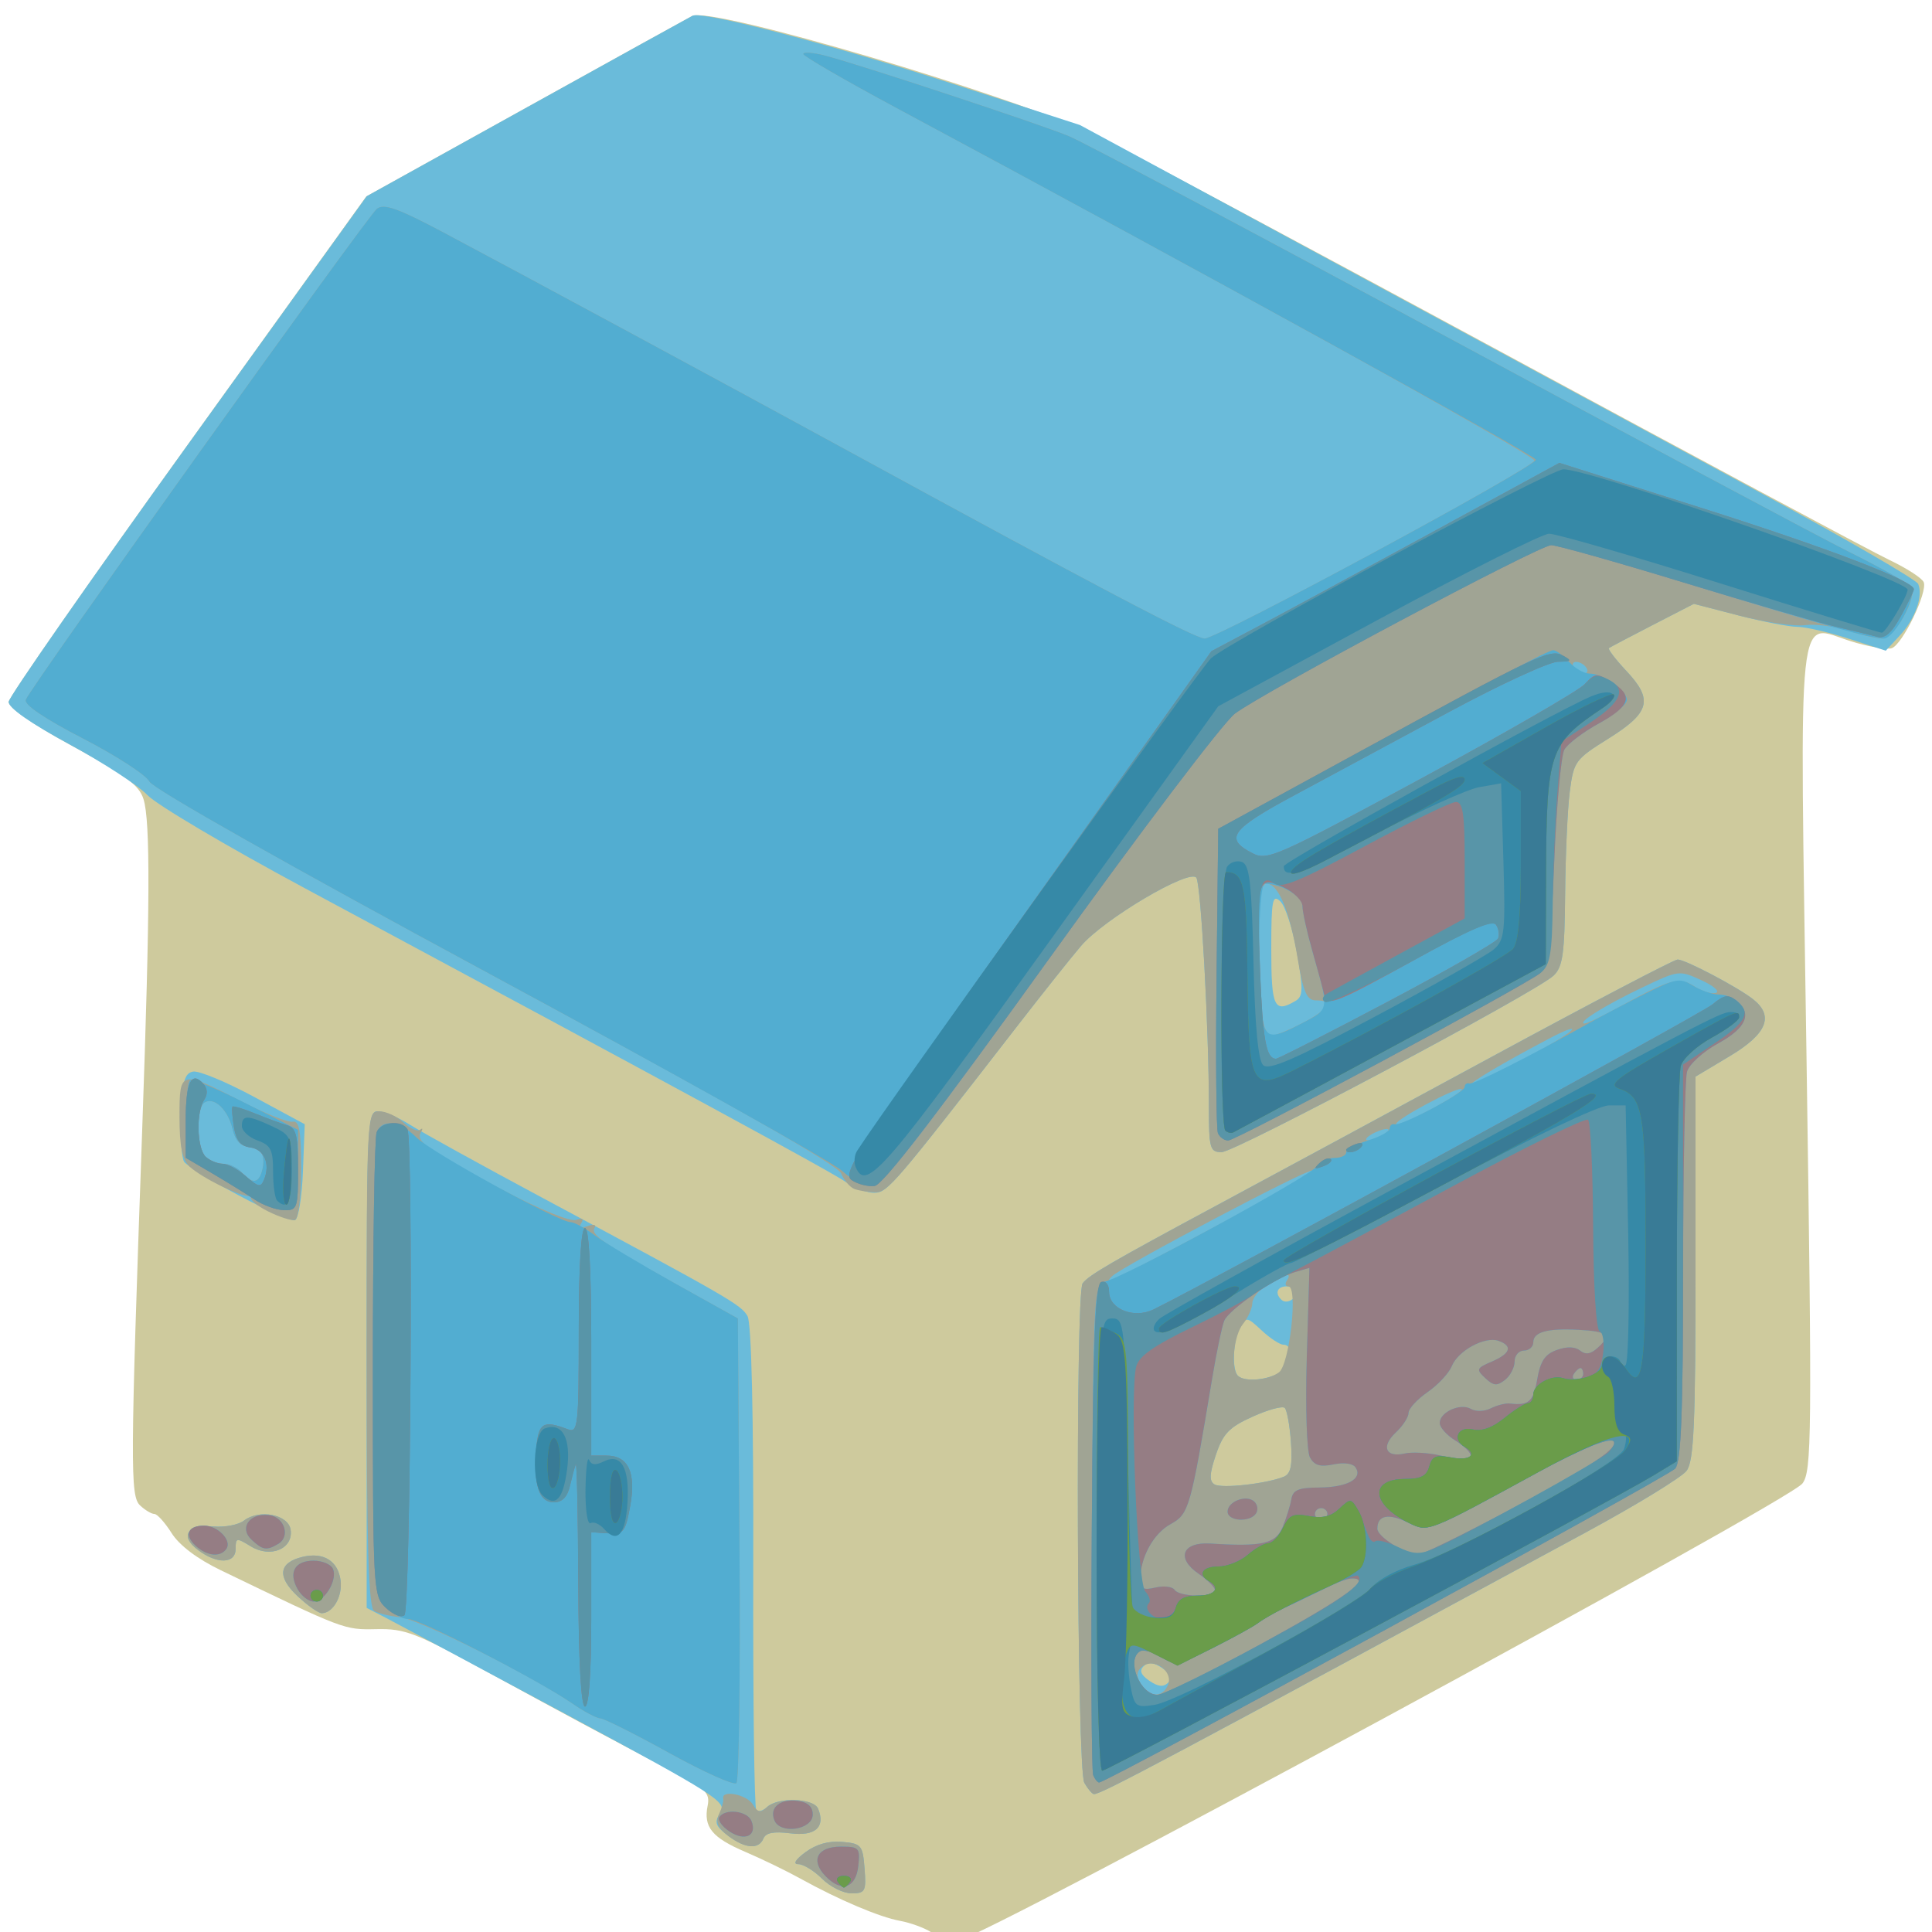 <?xml version="1.0" encoding="UTF-8" standalone="no"?>
<!-- Created with Inkscape (http://www.inkscape.org/) -->

<svg
   xmlns:dc="http://purl.org/dc/elements/1.1/"
   xmlns:cc="http://creativecommons.org/ns#"
   xmlns:rdf="http://www.w3.org/1999/02/22-rdf-syntax-ns#"
   xmlns:svg="http://www.w3.org/2000/svg"
   xmlns="http://www.w3.org/2000/svg"
   xmlns:sodipodi="http://sodipodi.sourceforge.net/DTD/sodipodi-0.dtd"
   xmlns:inkscape="http://www.inkscape.org/namespaces/inkscape"
   width="64px"
   height="64px"
   viewBox="0 0 64 64"
   version="1.1"
   id="SVGRoot"
   inkscape:version="0.92.5 (2060ec1f9f, 2020-04-08)"
   sodipodi:docname="house14.svg">
  <defs
     id="defs4518">
    <clipPath
       clipPathUnits="userSpaceOnUse"
       id="clipPath5245">
      <rect
         style="stroke:#ff0000;stroke-opacity:1"
         id="rect5247"
         width="261"
         height="814"
         x="-1026"
         y="-485"
         clip-path="none" />
    </clipPath>
    <clipPath
       clipPathUnits="userSpaceOnUse"
       id="clipPath5249">
      <rect
         style="stroke:#ff0000;stroke-opacity:1"
         id="rect5251"
         width="261"
         height="814"
         x="-1026"
         y="-485"
         clip-path="none" />
    </clipPath>
    <clipPath
       clipPathUnits="userSpaceOnUse"
       id="clipPath5253">
      <rect
         style="stroke:#ff0000;stroke-opacity:1"
         id="rect5255"
         width="261"
         height="814"
         x="-1026"
         y="-485"
         clip-path="none" />
    </clipPath>
    <clipPath
       clipPathUnits="userSpaceOnUse"
       id="clipPath5257">
      <rect
         style="stroke:#ff0000;stroke-opacity:1"
         id="rect5259"
         width="811"
         height="136"
         x="-862"
         y="170"
         clip-path="url(#clipPath5245)" />
    </clipPath>
    <clipPath
       clipPathUnits="userSpaceOnUse"
       id="clipPath5323">
      <rect
         style="stroke:#ff0000;stroke-opacity:1"
         id="rect5325"
         width="986"
         height="193"
         x="-460"
         y="-509" />
    </clipPath>
    <clipPath
       clipPathUnits="userSpaceOnUse"
       id="clipPath5327">
      <rect
         style="stroke:#ff0000;stroke-opacity:1"
         id="rect5329"
         width="986"
         height="193"
         x="-460"
         y="-509" />
    </clipPath>
    <clipPath
       clipPathUnits="userSpaceOnUse"
       id="clipPath5331">
      <rect
         style="stroke:#ff0000;stroke-opacity:1"
         id="rect5333"
         width="986"
         height="193"
         x="-460"
         y="-509" />
    </clipPath>
  </defs>
  <sodipodi:namedview
     id="base"
     pagecolor="#ffffff"
     bordercolor="#666666"
     borderopacity="1.0"
     inkscape:pageopacity="0.0"
     inkscape:pageshadow="2"
     inkscape:zoom="4"
     inkscape:cx="-11.950345"
     inkscape:cy="57.003878"
     inkscape:document-units="px"
     inkscape:current-layer="layer1"
     showgrid="false"
     inkscape:window-width="2560"
     inkscape:window-height="1373"
     inkscape:window-x="1920"
     inkscape:window-y="0"
     inkscape:window-maximized="1"
     inkscape:grid-bbox="true" />
  <g
     inkscape:label="Layer 1"
     inkscape:groupmode="layer"
     id="layer1">
    <rect
       style="stroke:#ff0000;stroke-opacity:1"
       id="rect5229"
       width="918"
       height="146"
       x="-998"
       y="-428"
       clip-path="url(#clipPath5257)" />
    <rect
       style="stroke:#ff0000;stroke-opacity:1"
       id="rect5231"
       width="286"
       height="747"
       x="-337"
       y="-441"
       clip-path="url(#clipPath5249)" />
    <rect
       style="stroke:#ff0000;stroke-opacity:1"
       id="rect5317"
       width="970"
       height="183"
       x="-398"
       y="144"
       clip-path="url(#clipPath5327)" />
    <g
       id="g5560"
       transform="matrix(0.155,0,0,0.145,77.555,26.765)">
      <path
         style="fill:#ceca9d;stroke-width:1.333"
         d="m -301.365,256.827 c -1.446,-0.989 -4.43,-2.149 -6.63,-2.579 -4.415,-0.863 -13.127,-4.813 -21.333,-9.672 -2.933,-1.737 -8.207,-4.471 -11.72,-6.075 -7.141,-3.261 -8.992,-5.682 -8.073,-10.557 0.549,-2.911 -0.398,-3.893 -7.7,-7.986 -15.784,-8.847 -22.501,-12.698 -39.387,-22.584 -15.342,-8.982 -17.578,-9.903 -23.697,-9.768 -6.913,0.153 -6.811,0.195 -33.298,-13.473 -4.992,-2.576 -8.823,-5.671 -10.465,-8.453 -1.424,-2.414 -3.088,-4.389 -3.696,-4.389 -0.609,0 -1.981,-0.874 -3.049,-1.943 -2.142,-2.142 -2.107,-8.83 0.455,-86.057 1.681,-50.685 1.753,-70.217 0.277,-75.296 -0.929,-3.198 -3.839,-5.528 -15.066,-12.067 -8.7,-5.067 -13.857,-8.88 -13.761,-10.174 0.084,-1.139 17.315,-27.582 38.29,-58.762 l 38.138,-56.691 34.376,-20.382 c 18.907,-11.21 34.787,-20.598 35.288,-20.862 4.211,-2.218 68.321,18.077 86.422,27.357 5.5,2.82 44.322,24.997 86.271,49.282 41.949,24.285 79.327,45.703 83.063,47.596 3.735,1.893 7.082,4.199 7.437,5.124 0.876,2.283 -4.509,14.193 -6.819,15.079 -1.019,0.391 -4.936,-0.313 -8.703,-1.564 -11.763,-3.907 -11.001,-11.556 -9.519,95.527 1.19,86.022 1.117,94.087 -0.882,96.872 -3.043,4.238 -175.917,104.296 -180.196,104.296 -1.865,0 -4.575,-0.809 -6.021,-1.798 z"
         id="path5578"
         inkscape:connector-curvature="0" />
      <path
         style="fill:#6abbda;stroke-width:1.333"
         d="m -324.661,244.625 c -1.722,-1.833 -4.008,-3.333 -5.079,-3.333 -1.207,0 -0.616,-1.047 1.551,-2.752 2.308,-1.815 4.979,-2.61 7.846,-2.333 4.084,0.393 4.372,0.762 4.758,6.086 0.376,5.196 0.146,5.667 -2.768,5.667 -1.748,0 -4.587,-1.5 -6.309,-3.333 z m -20.186,-9.913 c -2.661,-2.181 -2.903,-2.983 -1.562,-5.185 1.471,-2.417 -0.904,-4.036 -32.892,-22.42 -18.963,-10.898 -36.326,-20.837 -38.585,-22.086 l -4.108,-2.271 v -56.729 c 0,-53.357 0.14,-56.729 2.357,-56.729 1.296,0 4.446,1.412 7,3.139 2.554,1.726 15.143,9.151 27.976,16.5 40.034,22.925 42.674,24.551 44.061,27.142 0.856,1.6 1.306,22.612 1.228,57.344 -0.068,30.15 0.224,55.166 0.649,55.591 0.425,0.425 1.483,0.063 2.351,-0.805 2.284,-2.284 9.936,-1.986 10.86,0.422 1.621,4.223 -0.606,6.335 -5.926,5.621 -3.572,-0.479 -5.253,-0.133 -5.758,1.185 -0.996,2.597 -3.943,2.32 -7.65,-0.719 z m 76.233,-11.999 c -1.593,-2.977 -1.937,-111.922 -0.36,-114.118 1.369,-1.907 6.083,-4.832 28.98,-17.984 11,-6.319 37.289,-21.5 58.419,-33.737 21.131,-12.237 39.024,-22.248 39.763,-22.248 1.637,0 12.924,6.359 16.152,9.099 4.493,3.815 2.919,7.893 -5,12.959 l -7.333,4.691 V 105.036 c 0,35.673 -0.348,44.16 -1.904,46.38 -1.047,1.495 -10.797,7.866 -21.667,14.158 -90.19,52.205 -103.396,59.718 -104.983,59.718 -0.377,0 -1.307,-1.161 -2.066,-2.579 z m 16.691,-26.182 c -1.842,-1.359 -3.003,-1.501 -4,-0.487 -0.988,1.005 -0.635,1.996 1.19,3.343 1.842,1.359 3.003,1.501 4,0.487 0.988,-1.005 0.635,-1.996 -1.19,-3.343 z m 25.928,-43.74 c 1.505,-0.647 1.887,-2.59 1.544,-7.846 -0.251,-3.842 -0.851,-7.391 -1.333,-7.885 -0.482,-0.494 -3.577,0.406 -6.877,2 -5.013,2.422 -6.303,3.856 -7.839,8.713 -1.39,4.394 -1.458,6.05 -0.277,6.78 1.571,0.971 11.054,-0.16 14.783,-1.763 z m -1.246,-23.546 c 2.688,-1.438 3.615,-6.62 1.185,-6.62 -0.767,0 -2.862,-1.468 -4.657,-3.263 -3.114,-3.114 -3.325,-3.149 -4.606,-0.754 -1.517,2.835 -1.801,9.782 -0.454,11.129 1.322,1.322 5.604,1.076 8.532,-0.491 z m 3.912,-18.698 c 0,-0.69 -0.9,-1.255 -2,-1.255 -2.062,0 -2.649,1.573 -1.147,3.075 1.065,1.065 3.147,-0.139 3.147,-1.82 z m -213.434,69.516 c -4.454,-4.454 -4.051,-7.681 1.121,-8.979 4.46,-1.119 7.544,0.952 8.076,5.423 0.43,3.62 -1.641,7.452 -4.029,7.452 -0.7,0 -3.026,-1.753 -5.168,-3.896 z m -21.297,-10.555 c -3.953,-3.201 -2.284,-5.841 3.383,-5.353 2.411,0.208 5.314,-0.395 6.451,-1.339 3.246,-2.694 9.484,-1.41 9.977,2.052 0.624,4.38 -4.285,6.585 -8.504,3.821 -3.068,-2.01 -3.244,-1.979 -3.244,0.572 0,3.443 -3.967,3.565 -8.064,0.247 z m 8.755,-80.982 c -5.854,-3.343 -11.108,-6.788 -11.676,-7.656 -0.568,-0.868 -0.879,-5.771 -0.69,-10.897 0.277,-7.52 0.778,-9.402 2.596,-9.749 1.239,-0.236 7.112,2.373 13.052,5.799 l 10.799,6.229 -0.385,10.746 c -0.212,5.91 -0.985,10.94 -1.718,11.176 -0.733,0.237 -6.123,-2.305 -11.976,-5.648 z m 129.823,-3 c -2.902,-2.22 -34.44,-20.532 -115.846,-67.26 -16.5,-9.471 -31.581,-19.009 -33.513,-21.196 -1.932,-2.186 -9.432,-7.404 -16.667,-11.595 -8.373,-4.85 -13.097,-8.388 -12.997,-9.733 0.086,-1.162 17.339,-27.625 38.34,-58.806 l 38.182,-56.693 34.327,-20.353 c 18.88,-11.194 34.771,-20.589 35.313,-20.878 2.137,-1.14 29.723,6.569 55.57,15.53 l 27.223,9.438 56.111,32.421 c 30.861,17.832 71.016,41.022 89.234,51.535 18.218,10.513 33.432,19.92 33.81,20.905 1.074,2.799 -0.666,7.994 -3.943,11.777 l -2.99,3.451 -7.875,-2.722 c -4.331,-1.497 -9.289,-2.722 -11.017,-2.722 -1.728,0 -7.415,-1.184 -12.638,-2.631 l -9.496,-2.631 -8.82,4.857 c -4.851,2.672 -9.05,5.036 -9.331,5.253 -0.281,0.218 1.403,2.576 3.742,5.24 5.78,6.584 5.044,9.506 -3.898,15.471 -7.028,4.688 -7.37,5.188 -8.201,12 -0.477,3.91 -0.927,14.458 -1,23.442 -0.111,13.711 -0.509,16.711 -2.483,18.685 -3.865,3.865 -68.001,40.315 -70.937,40.315 -2.496,0 -2.711,-0.832 -2.711,-10.455 0,-17.635 -1.689,-50.63 -2.673,-52.223 -1.361,-2.202 -19.768,9.422 -24.66,15.573 -2.2,2.766 -8.2,10.822 -13.333,17.903 -26.643,36.747 -28.003,38.445 -30.82,38.49 -1.551,0.025 -4.251,-1.05 -6,-2.388 z m 96.036,-41.466 c 1.584,-1.003 1.627,-2.742 0.272,-10.98 -0.885,-5.383 -2.482,-10.667 -3.549,-11.741 -1.698,-1.709 -1.939,-0.339 -1.939,11 0,13.215 0.627,14.625 5.215,11.72 z"
         id="path5576"
         inkscape:connector-curvature="0" />
      <path
         style="fill:#a0a494;stroke-width:1.333"
         d="m -324.661,244.625 c -1.722,-1.833 -4.008,-3.333 -5.079,-3.333 -1.207,0 -0.616,-1.047 1.551,-2.752 2.308,-1.815 4.979,-2.61 7.846,-2.333 4.084,0.393 4.372,0.762 4.758,6.086 0.376,5.196 0.146,5.667 -2.768,5.667 -1.748,0 -4.587,-1.5 -6.309,-3.333 z m -20.075,-9.792 c -2.253,-1.824 -2.753,-3.115 -1.936,-5 0.605,-1.398 1.005,-2.991 0.889,-3.541 -0.437,-2.063 5.043,-0.905 6.306,1.333 1.054,1.869 1.652,2.002 3,0.667 2.377,-2.354 10.023,-2.121 10.965,0.333 1.621,4.223 -0.606,6.335 -5.926,5.621 -3.572,-0.479 -5.253,-0.133 -5.758,1.185 -0.983,2.563 -3.924,2.33 -7.539,-0.598 z m 76.122,-12.12 c -1.593,-2.977 -1.937,-111.922 -0.36,-114.118 1.369,-1.907 6.083,-4.832 28.98,-17.984 11,-6.319 37.289,-21.5 58.419,-33.737 21.131,-12.237 39.024,-22.248 39.763,-22.248 1.637,0 12.924,6.359 16.152,9.099 4.493,3.815 2.919,7.893 -5,12.959 l -7.333,4.691 V 105.036 c 0,35.673 -0.348,44.16 -1.904,46.38 -1.047,1.495 -10.797,7.866 -21.667,14.158 -90.19,52.205 -103.396,59.718 -104.983,59.718 -0.377,0 -1.307,-1.161 -2.066,-2.579 z m 17.883,-22.386 c 1.179,-3.072 -2.972,-6.27 -5.459,-4.206 -1.265,1.05 -1.375,2.148 -0.396,3.977 1.687,3.152 4.688,3.27 5.855,0.229 z m 24.737,-47.537 c 1.505,-0.647 1.887,-2.59 1.544,-7.846 -0.251,-3.842 -0.851,-7.391 -1.333,-7.885 -0.482,-0.494 -3.577,0.406 -6.877,2 -5.013,2.422 -6.303,3.856 -7.839,8.713 -1.39,4.394 -1.458,6.05 -0.277,6.78 1.571,0.971 11.054,-0.16 14.783,-1.763 z m -1.046,-23.832 c 2.304,-1.802 4.148,-19.667 2.03,-19.667 -0.628,0 -0.771,-0.6 -0.318,-1.333 1.199,-1.94 -0.298,-1.637 -4.047,0.82 -1.808,1.184 -3.306,3.134 -3.329,4.333 -0.023,1.199 -0.923,3.345 -2,4.768 -1.994,2.637 -2.68,10.245 -1.069,11.856 1.455,1.455 6.445,1.011 8.732,-0.778 z m -13.164,-33.565 c 11.472,-6.544 20.577,-12.178 20.235,-12.52 -0.651,-0.651 -40.373,21.755 -42.693,24.082 -2.425,2.431 1.196,0.567 22.457,-11.561 z m 35.543,-20.768 c 1.1,-0.711 1.4,-1.292 0.667,-1.292 -0.733,0 -2.233,0.582 -3.333,1.292 -1.1,0.711 -1.4,1.292 -0.667,1.292 0.733,0 2.233,-0.582 3.333,-1.292 z m 16.722,-10.389 c -0.738,-0.738 -14.053,6.829 -14.054,7.986 -7.5e-4,0.512 3.282,-0.955 7.295,-3.26 4.013,-2.305 7.055,-4.432 6.76,-4.727 z m 23.278,-13.261 c 1.1,-1.113 -1,-0.33 -4.667,1.739 -9.825,5.544 -16.667,9.865 -16.667,10.526 0,0.95 19.157,-10.064 21.333,-12.265 z m 10.931,-5.839 c 10.318,-6.084 12.302,-6.633 15.608,-4.317 1.575,1.103 3.597,1.742 4.495,1.421 0.898,-0.321 -0.513,-1.628 -3.136,-2.903 -4.733,-2.301 -4.826,-2.289 -12.667,1.71 -7.938,4.049 -14.043,8.123 -12.291,8.202 0.518,0.023 4.113,-1.828 7.989,-4.113 z M -357.328,215.883 c -7.333,-4.334 -13.967,-7.89 -14.741,-7.902 -0.774,-0.012 -3.474,-1.55 -6,-3.416 -8.424,-6.226 -32.718,-19.236 -36.742,-19.676 -2.184,-0.239 -4.694,-0.882 -5.578,-1.428 -1.212,-0.749 -1.606,-14.882 -1.606,-57.581 0,-55.699 0.042,-56.588 2.667,-56.588 1.467,0 3.817,1.15 5.222,2.556 1.406,1.406 3.002,2.156 3.547,1.667 0.545,-0.489 0.61,-0.219 0.143,0.6 -1.197,2.098 1.836,4.382 17.424,13.127 7.933,4.451 14.536,7.335 15.736,6.875 1.35,-0.518 1.736,-0.257 1.113,0.751 -0.643,1.041 -0.209,1.258 1.333,0.667 1.258,-0.483 1.963,-0.353 1.567,0.289 -1.005,1.626 1.677,3.633 17.114,12.802 l 13.468,8 0.349,52.584 c 0.192,28.921 -0.108,53.027 -0.667,53.569 -0.559,0.542 -7.016,-2.561 -14.349,-6.895 z m -79.434,-35.82 c -4.454,-4.454 -4.051,-7.681 1.121,-8.979 4.46,-1.119 7.544,0.952 8.076,5.423 0.43,3.62 -1.641,7.452 -4.029,7.452 -0.7,0 -3.026,-1.753 -5.168,-3.896 z m -21.297,-10.555 c -3.953,-3.201 -2.284,-5.841 3.383,-5.353 2.411,0.208 5.314,-0.395 6.451,-1.339 3.246,-2.694 9.484,-1.41 9.977,2.052 0.624,4.38 -4.285,6.585 -8.504,3.821 -3.068,-2.01 -3.244,-1.979 -3.244,0.572 0,3.443 -3.967,3.565 -8.064,0.247 z m 15.014,-77.336 c -2.411,-1.284 -4.061,-2.757 -3.667,-3.274 0.395,-0.517 0.343,-0.665 -0.114,-0.33 -1.083,0.794 -10.273,-3.905 -13.029,-6.661 -1.548,-1.548 -2.139,-4.67 -2.139,-11.301 0,-10.813 0.062,-10.828 13.576,-3.4 4.847,2.664 9.625,4.674 10.618,4.465 1.405,-0.295 1.805,2.108 1.805,10.843 0,6.336 -0.581,11.39 -1.333,11.607 -0.733,0.212 -3.306,-0.665 -5.717,-1.949 z m -1.322,-9.214 c 0.908,-3.501 -0.225,-5.667 -2.966,-5.667 -1.625,0 -2.739,-1.316 -3.308,-3.908 -0.971,-4.42 -3.883,-7.413 -5.962,-6.128 -1.913,1.182 -1.758,10.47 0.208,12.436 0.88,0.88 2.607,1.6 3.837,1.6 1.23,0 2.984,0.9 3.897,2 2.186,2.633 3.552,2.527 4.294,-0.333 z m 126.62,4.088 c -0.964,-0.386 -2.242,-1.989 -2.841,-3.563 -0.744,-1.958 -24.065,-16.121 -73.847,-44.85 -43.547,-25.131 -73.249,-43.063 -73.979,-44.665 -0.671,-1.472 -7.04,-5.891 -14.154,-9.821 -8.315,-4.593 -12.696,-7.765 -12.268,-8.881 1.227,-3.196 73.105,-110.62 75.056,-112.172 1.522,-1.211 4.485,-0.079 14.188,5.423 15.686,8.894 61.477,35.317 85.598,49.393 54.149,31.6 75.085,43.381 77.093,43.381 2.824,0 70.185,-38.874 70.468,-40.667 0.18,-1.141 -65.917,-40.201 -135.894,-80.308 -11.183,-6.41 -20.333,-12.064 -20.333,-12.566 0,-0.501 2.068,-0.341 4.596,0.357 7.306,2.017 45.829,15.618 52.124,18.402 3.146,1.392 39.221,21.874 80.167,45.516 40.946,23.642 79.993,45.95 86.772,49.573 6.779,3.623 12.697,7.188 13.15,7.922 1.369,2.215 -3.646,11.77 -6.177,11.77 -1.263,0 -4.622,-0.819 -7.464,-1.82 -2.842,-1.001 -6.968,-1.556 -9.168,-1.234 -2.2,0.323 -8.431,-0.642 -13.846,-2.144 l -9.846,-2.731 -8.82,4.857 c -4.851,2.672 -9.05,5.036 -9.331,5.253 -0.281,0.218 1.403,2.576 3.742,5.24 5.78,6.584 5.044,9.506 -3.898,15.471 -7.028,4.688 -7.37,5.188 -8.201,12 -0.477,3.91 -0.927,14.458 -1,23.442 -0.111,13.711 -0.509,16.711 -2.483,18.685 -3.865,3.865 -68.001,40.315 -70.937,40.315 -2.496,0 -2.711,-0.832 -2.711,-10.455 0,-17.635 -1.689,-50.63 -2.673,-52.223 -1.361,-2.202 -19.768,9.422 -24.66,15.573 -2.2,2.766 -8.2,10.822 -13.333,17.903 -26.492,36.54 -28.015,38.445 -30.667,38.385 -1.467,-0.033 -3.455,-0.376 -4.42,-0.762 z m 95.905,-38 c 5.583,-3.138 6.638,-5.088 2.754,-5.088 -1.985,0 -2.705,-1.763 -3.948,-9.667 -1.694,-10.771 -4.112,-16.974 -6.625,-16.99 -1.232,-0.008 -1.662,3.73 -1.648,14.323 0.019,15.137 0.775,20.333 2.956,20.333 0.731,0 3.661,-1.31 6.511,-2.912 z m 60.515,-81.088 c -0.453,-0.733 -1.424,-1.333 -2.157,-1.333 -0.733,0 -0.963,0.6 -0.509,1.333 0.453,0.733 1.424,1.333 2.157,1.333 0.733,0 0.963,-0.6 0.509,-1.333 z"
         id="path5574"
         inkscape:connector-curvature="0" />
      <path
         style="fill:#52add1;stroke-width:1.333"
         d="m -323.905,244.057 c -3.308,-3.656 -1.797,-6.766 3.286,-6.766 3.85,0 4.098,0.289 3.709,4.322 -0.5,5.171 -3.559,6.24 -6.995,2.443 z m -20.5,-10.203 c -1.632,-1.143 -2.623,-2.638 -2.2,-3.321 1.241,-2.008 5.958,-1.423 6.829,0.848 1.299,3.384 -1.326,4.787 -4.629,2.473 z m 9.559,-2.563 c -1.129,-2.943 1.187,-4.99 5.031,-4.446 2.116,0.299 3.154,1.324 3.154,3.113 0,3.484 -6.926,4.612 -8.185,1.333 z m -22.482,-15.408 c -7.333,-4.334 -13.967,-7.89 -14.741,-7.902 -0.774,-0.012 -3.474,-1.55 -6,-3.416 -7.174,-5.302 -32.576,-19.273 -35.042,-19.273 -1.219,0 -3.417,-1.2 -4.883,-2.667 -2.575,-2.575 -2.667,-4.444 -2.667,-54.558 0,-28.54 0.364,-52.84 0.809,-54 1.195,-3.114 4.964,-2.566 8.542,1.243 3.158,3.362 30.348,19.315 32.919,19.315 0.754,0 3.066,1.35 5.138,3 2.073,1.65 9.803,6.6 17.18,11 l 13.412,8 0.349,52.584 c 0.192,28.921 -0.108,53.027 -0.667,53.569 -0.559,0.542 -7.016,-2.561 -14.349,-6.895 z m 90.61,5.075 c -0.352,-0.917 -0.483,-26.559 -0.291,-56.982 0.33,-52.338 0.479,-55.34 2.782,-55.783 3.754,-0.723 44.085,-24.159 45.295,-26.321 0.589,-1.052 2.241,-1.913 3.671,-1.913 1.43,0 2.6,-0.553 2.6,-1.23 0,-0.676 2.1,-1.923 4.667,-2.77 2.567,-0.847 4.667,-2.094 4.667,-2.77 0,-0.676 0.45,-1.094 1,-0.928 1.494,0.451 15,-7.215 15,-8.514 0,-0.617 0.45,-0.978 1,-0.802 0.892,0.285 12.712,-6.093 25.667,-13.849 2.567,-1.537 7.913,-4.527 11.88,-6.646 6.669,-3.561 7.445,-3.7 10.286,-1.838 1.69,1.107 4.174,2.014 5.52,2.014 1.346,0 3.167,0.72 4.047,1.6 3.01,3.01 1.63,6.129 -4.234,9.565 -3.233,1.895 -6.197,4.774 -6.648,6.46 -0.448,1.673 -0.823,22.277 -0.833,45.786 -0.014,32.151 -0.431,43.272 -1.685,44.87 -1.435,1.829 -121.422,71.719 -123.127,71.719 -0.343,0 -0.912,-0.75 -1.264,-1.668 z m 35.958,-30.015 c 18.203,-10.657 23.91,-15.089 19.21,-14.92 -0.978,0.035 -3.878,1.204 -6.444,2.598 -2.567,1.394 -6.167,3.281 -8,4.194 -1.833,0.913 -4.233,2.383 -5.333,3.267 -1.1,0.884 -5.514,3.495 -9.808,5.803 -7.383,3.967 -7.984,4.081 -11.038,2.08 -1.776,-1.164 -3.812,-1.756 -4.525,-1.315 -3.074,1.9 -0.028,9.987 3.751,9.961 1.258,-0.009 11.242,-5.259 22.188,-11.667 z m -9.901,-12.206 c 0,-0.672 -1.597,-2.386 -3.55,-3.808 -4.849,-3.532 -3.456,-7.294 2.548,-6.881 11.075,0.762 13.953,0.062 15.432,-3.756 0.781,-2.017 1.614,-4.867 1.851,-6.333 0.35,-2.168 1.483,-2.676 6.056,-2.714 5.94,-0.05 9.263,-2.031 7.686,-4.581 -0.565,-0.914 -2.462,-1.194 -4.724,-0.697 -2.856,0.627 -4.086,0.239 -5.029,-1.589 -0.694,-1.344 -0.996,-11.51 -0.68,-22.867 l 0.568,-20.448 -3.079,0.961 c -4.328,1.35 -14.087,8.517 -15.125,11.106 -0.477,1.19 -1.662,7.263 -2.633,13.496 -4.605,29.543 -4.906,30.665 -8.864,33.003 -3.677,2.172 -6.457,7.628 -6.457,12.674 0,2.103 0.634,2.453 3.252,1.796 1.788,-0.449 3.624,-0.214 4.079,0.522 1.035,1.675 8.67,1.777 8.67,0.116 z m 2.667,-17.969 c 0,-2.349 4.033,-3.976 5.707,-2.303 0.693,0.693 0.858,1.913 0.365,2.71 -1.299,2.101 -6.072,1.781 -6.072,-0.408 z m 60.087,-0.307 c 17.852,-10.13 23.814,-14.379 22.301,-15.892 -0.811,-0.811 -7.292,2.074 -15.721,6.999 -24.229,14.153 -23.716,13.94 -28.049,11.699 -4.263,-2.205 -6.617,-1.708 -6.617,1.395 0,1.825 5.891,5.803 8.754,5.911 0.781,0.029 9.481,-4.521 19.333,-10.111 z m -38.754,0.831 c 0,-0.733 -0.6,-1.333 -1.333,-1.333 -0.733,0 -1.333,0.6 -1.333,1.333 0,0.733 0.6,1.333 1.333,1.333 0.733,0 1.333,-0.6 1.333,-1.333 z m 30.667,-13.303 c 0,-0.716 -1.5,-2.285 -3.333,-3.487 -1.833,-1.201 -3.333,-2.994 -3.333,-3.984 0,-2.503 4.396,-4.63 6.667,-3.227 1.066,0.659 2.887,0.596 4.277,-0.148 1.331,-0.712 3.163,-1.199 4.072,-1.082 4.01,0.517 5.006,-0.431 5.823,-5.54 0.662,-4.139 1.659,-5.738 4.178,-6.695 2.179,-0.829 3.887,-0.777 5.005,0.15 1.227,1.018 2.307,0.798 3.901,-0.797 2.806,-2.806 1.948,-3.604 -4.26,-3.963 -6.627,-0.383 -9.662,0.507 -9.662,2.832 0,1.051 -0.9,1.91 -2,1.91 -1.1,0 -2,1.127 -2,2.503 0,1.377 -0.93,3.275 -2.067,4.219 -1.705,1.415 -2.443,1.339 -4.216,-0.434 -1.976,-1.976 -1.864,-2.279 1.4,-3.766 4.01,-1.827 4.543,-3.558 1.459,-4.741 -2.885,-1.107 -8.641,2.215 -9.992,5.768 -0.615,1.616 -2.948,4.292 -5.184,5.946 -2.237,1.654 -4.067,3.794 -4.067,4.756 0,0.962 -1.222,2.971 -2.715,4.465 -3.198,3.198 -2.194,5.793 1.861,4.806 1.57,-0.382 4.955,-0.192 7.521,0.422 6.477,1.551 6.667,1.553 6.667,0.088 z m 24,-18.697 c 0,-0.733 -0.265,-1.333 -0.588,-1.333 -0.323,0 -0.959,0.6 -1.412,1.333 -0.453,0.733 -0.189,1.333 0.588,1.333 0.777,0 1.412,-0.6 1.412,-1.333 z m -274.722,49.229 c -2.061,-3.85 -0.66,-6.562 3.389,-6.562 1.879,0 3.744,0.853 4.145,1.896 0.973,2.535 -1.759,7.438 -4.145,7.438 -1.048,0 -2.573,-1.247 -3.389,-2.771 z m -21.861,-10.003 c -2.462,-2.462 -1.619,-4.559 1.832,-4.559 2.938,0 5.978,3.349 4.787,5.275 -1.251,2.024 -4.199,1.705 -6.62,-0.716 z m 11.966,-1.367 c -2.709,-2.709 -0.332,-6.186 3.82,-5.59 3.237,0.465 4.541,4.895 1.928,6.551 -2.529,1.603 -3.316,1.471 -5.749,-0.961 z m 0.617,-77.731 c -1.833,-1.315 -5.883,-3.99 -9,-5.945 l -5.667,-3.554 v -8.569 c 0,-4.713 0.45,-8.837 1,-9.164 0.55,-0.327 5.95,2.092 12,5.376 l 11,5.971 v 9.212 c 0,8.686 -0.171,9.208 -3,9.138 -1.65,-0.041 -4.5,-1.15 -6.333,-2.465 z m 1.627,-6.461 c 0.908,-3.501 -0.225,-5.667 -2.966,-5.667 -1.625,0 -2.739,-1.316 -3.308,-3.908 -0.971,-4.42 -3.883,-7.413 -5.962,-6.128 -1.913,1.182 -1.758,10.47 0.208,12.436 0.88,0.88 2.607,1.6 3.837,1.6 1.23,0 2.984,0.9 3.897,2 2.186,2.633 3.552,2.527 4.294,-0.333 z m 124.034,-0.012 c -2.156,-2.107 -36.08,-22.384 -75.388,-45.06 -42.887,-24.741 -71.957,-42.301 -72.691,-43.911 -0.672,-1.476 -7.043,-5.898 -14.157,-9.828 -8.315,-4.593 -12.696,-7.765 -12.268,-8.881 1.227,-3.196 73.105,-110.62 75.056,-112.172 1.522,-1.211 4.485,-0.079 14.188,5.423 15.686,8.894 61.477,35.317 85.598,49.393 54.149,31.6 75.085,43.381 77.093,43.381 2.825,0 70.947,-39.314 70.792,-40.854 -0.1,-0.994 -73.99,-44.454 -136.218,-80.12 -11.183,-6.41 -20.333,-12.064 -20.333,-12.566 0,-0.501 2.068,-0.341 4.596,0.357 7.306,2.017 45.829,15.618 52.124,18.402 3.146,1.392 39.221,21.874 80.167,45.516 40.946,23.642 79.993,45.95 86.772,49.573 6.779,3.623 12.697,7.188 13.15,7.922 1.261,2.041 -3.611,11.77 -5.894,11.77 -2.774,0 -12.558,-2.928 -42.915,-12.842 -14.3,-4.67 -26.976,-8.491 -28.167,-8.491 -2.57,0 -61.191,33.361 -67.595,38.468 -2.436,1.943 -20.166,26.932 -39.399,55.532 -25.358,37.708 -35.742,52.113 -37.78,52.41 -1.698,0.248 -4.362,-1.107 -6.73,-3.422 z m 80.273,-8.677 c -0.357,-0.929 -0.488,-16.95 -0.291,-35.601 l 0.357,-33.911 19.333,-11.228 c 39.85,-23.143 51.211,-29.571 52.27,-29.571 0.599,0 2.117,1.2 3.372,2.667 1.256,1.467 3.216,2.667 4.357,2.667 2.945,0 8,3.803 8,6.019 0,1.028 -2.714,3.459 -6.03,5.402 -3.317,1.944 -6.613,4.623 -7.326,5.954 -0.712,1.331 -1.693,12.958 -2.179,25.838 -0.717,19 -1.284,23.764 -3.008,25.253 -3.366,2.908 -64.959,38.2 -66.668,38.2 -0.847,0 -1.831,-0.76 -2.188,-1.69 z m 18.2,-25.213 c 5.666,-3.185 5.607,-2.697 1.975,-16.377 -1.16,-4.371 -2.11,-9.036 -2.11,-10.366 0,-2.154 -4.617,-5.02 -8.087,-5.02 -1.366,0 -1.71,26.802 -0.406,31.667 0.999,3.729 2.143,3.742 8.628,0.097 z"
         id="path5572"
         inkscape:connector-curvature="0" />
      <path
         style="fill:#957d84;stroke-width:1.333"
         d="m -323.905,244.057 c -3.308,-3.656 -1.797,-6.766 3.286,-6.766 3.85,0 4.098,0.289 3.709,4.322 -0.5,5.171 -3.559,6.24 -6.995,2.443 z m -20.5,-10.203 c -1.632,-1.143 -2.623,-2.638 -2.2,-3.321 1.241,-2.008 5.958,-1.423 6.829,0.848 1.299,3.384 -1.326,4.787 -4.629,2.473 z m 9.559,-2.563 c -1.129,-2.943 1.187,-4.99 5.031,-4.446 2.116,0.299 3.154,1.324 3.154,3.113 0,3.484 -6.926,4.612 -8.185,1.333 z m 68.128,-10.334 c -0.352,-0.917 -0.483,-26.517 -0.291,-56.889 0.27,-42.742 0.725,-55.347 2.015,-55.777 0.981,-0.327 1.667,0.599 1.667,2.251 0,3.95 5.333,6.212 9.498,4.03 12.403,-6.499 117.104,-67.575 119.463,-69.687 2.442,-2.187 3.318,-2.355 5,-0.959 3.582,2.973 2.306,6.289 -3.795,9.864 -3.233,1.895 -6.197,4.774 -6.648,6.46 -0.448,1.673 -0.823,22.277 -0.833,45.786 -0.014,32.151 -0.431,43.272 -1.685,44.87 -1.435,1.829 -121.422,71.719 -123.127,71.719 -0.343,0 -0.912,-0.75 -1.264,-1.668 z m 35.958,-30.015 c 18.203,-10.657 23.91,-15.089 19.21,-14.92 -0.978,0.035 -3.878,1.204 -6.444,2.598 -2.567,1.394 -6.167,3.281 -8,4.194 -1.833,0.913 -4.233,2.383 -5.333,3.267 -1.1,0.884 -5.514,3.495 -9.808,5.803 -7.383,3.967 -7.984,4.081 -11.038,2.08 -1.776,-1.164 -3.812,-1.756 -4.525,-1.315 -3.074,1.9 -0.028,9.987 3.751,9.961 1.258,-0.009 11.242,-5.259 22.188,-11.667 z m -9.901,-12.206 c 0,-0.672 -1.597,-2.386 -3.55,-3.808 -4.849,-3.532 -3.456,-7.294 2.548,-6.881 11.075,0.762 13.953,0.062 15.432,-3.756 0.781,-2.017 1.614,-4.867 1.851,-6.333 0.35,-2.168 1.483,-2.676 6.056,-2.714 5.94,-0.05 9.263,-2.031 7.686,-4.581 -0.565,-0.914 -2.462,-1.194 -4.724,-0.697 -2.856,0.627 -4.086,0.239 -5.029,-1.589 -0.694,-1.344 -0.996,-11.51 -0.68,-22.867 l 0.568,-20.448 -3.079,0.961 c -4.328,1.35 -14.087,8.517 -15.125,11.106 -0.477,1.19 -1.662,7.263 -2.633,13.496 -4.605,29.543 -4.906,30.665 -8.864,33.003 -3.677,2.172 -6.457,7.628 -6.457,12.674 0,2.103 0.634,2.453 3.252,1.796 1.788,-0.449 3.624,-0.214 4.079,0.522 1.035,1.675 8.67,1.777 8.67,0.116 z m 2.667,-17.969 c 0,-2.349 4.033,-3.976 5.707,-2.303 0.693,0.693 0.858,1.913 0.365,2.71 -1.299,2.101 -6.072,1.781 -6.072,-0.408 z m 60.087,-0.307 c 17.852,-10.13 23.814,-14.379 22.301,-15.892 -0.811,-0.811 -7.292,2.074 -15.721,6.999 -24.229,14.153 -23.716,13.94 -28.049,11.699 -4.263,-2.205 -6.617,-1.708 -6.617,1.395 0,1.825 5.891,5.803 8.754,5.911 0.781,0.029 9.481,-4.521 19.333,-10.111 z m -38.754,0.831 c 0,-0.733 -0.6,-1.333 -1.333,-1.333 -0.733,0 -1.333,0.6 -1.333,1.333 0,0.733 0.6,1.333 1.333,1.333 0.733,0 1.333,-0.6 1.333,-1.333 z m 30.667,-13.303 c 0,-0.716 -1.5,-2.285 -3.333,-3.487 -1.833,-1.201 -3.333,-2.994 -3.333,-3.984 0,-2.503 4.396,-4.63 6.667,-3.227 1.066,0.659 2.887,0.596 4.277,-0.148 1.331,-0.712 3.163,-1.199 4.072,-1.082 4.01,0.517 5.006,-0.431 5.823,-5.54 0.662,-4.139 1.659,-5.738 4.178,-6.695 2.179,-0.829 3.887,-0.777 5.005,0.15 1.227,1.018 2.307,0.798 3.901,-0.797 2.806,-2.806 1.948,-3.604 -4.26,-3.963 -6.627,-0.383 -9.662,0.507 -9.662,2.832 0,1.051 -0.9,1.91 -2,1.91 -1.1,0 -2,1.127 -2,2.503 0,1.377 -0.93,3.275 -2.067,4.219 -1.705,1.415 -2.443,1.339 -4.216,-0.434 -1.976,-1.976 -1.864,-2.279 1.4,-3.766 4.01,-1.827 4.543,-3.558 1.459,-4.741 -2.885,-1.107 -8.641,2.215 -9.992,5.768 -0.615,1.616 -2.948,4.292 -5.184,5.946 -2.237,1.654 -4.067,3.794 -4.067,4.756 0,0.962 -1.222,2.971 -2.715,4.465 -3.198,3.198 -2.194,5.793 1.861,4.806 1.57,-0.382 4.955,-0.192 7.521,0.422 6.477,1.551 6.667,1.553 6.667,0.088 z m 24,-18.697 c 0,-0.733 -0.265,-1.333 -0.588,-1.333 -0.323,0 -0.959,0.6 -1.412,1.333 -0.453,0.733 -0.189,1.333 0.588,1.333 0.777,0 1.412,-0.6 1.412,-1.333 z m -214.772,47.667 c -0.058,-15.583 -0.305,-27.733 -0.55,-27 -0.245,0.733 -0.809,2.983 -1.253,5 -0.547,2.479 -1.656,3.667 -3.425,3.667 -3.147,0 -4.344,-3.86 -3.754,-12.107 0.433,-6.055 1.449,-6.742 6.754,-4.565 2.17,0.89 2.333,-0.685 2.333,-22.519 0,-14.762 0.495,-23.476 1.333,-23.476 0.843,0 1.333,9.556 1.333,26 v 26 h 3.286 c 4.659,0 6.351,3.928 5.017,11.644 -1.01,5.84 -1.392,6.336 -4.701,6.105 l -3.602,-0.251 v 19.918 c 0,12.39 -0.504,19.918 -1.333,19.918 -0.844,0 -1.372,-10.403 -1.439,-28.333 z m -41.095,5.8 c -2.749,-2.749 -2.8,-3.754 -2.8,-54.691 0,-28.54 0.364,-52.84 0.809,-54 0.91,-2.371 5.244,-2.847 6.559,-0.719 1.298,2.101 0.694,109.748 -0.624,111.065 -0.637,0.637 -2.386,-0.096 -3.945,-1.655 z m -18.856,-4.238 c -2.061,-3.85 -0.66,-6.562 3.389,-6.562 1.879,0 3.744,0.853 4.145,1.896 0.973,2.535 -1.759,7.438 -4.145,7.438 -1.048,0 -2.573,-1.247 -3.389,-2.771 z m -21.861,-10.003 c -2.462,-2.462 -1.619,-4.559 1.832,-4.559 2.938,0 5.978,3.349 4.787,5.275 -1.251,2.024 -4.199,1.705 -6.62,-0.716 z m 11.966,-1.367 c -2.709,-2.709 -0.332,-6.186 3.82,-5.59 3.237,0.465 4.541,4.895 1.928,6.551 -2.529,1.603 -3.316,1.471 -5.749,-0.961 z m 0.617,-77.731 c -1.833,-1.315 -5.883,-3.99 -9,-5.945 l -5.667,-3.554 v -8.569 c 0,-8.697 1.225,-11.403 3.773,-8.334 0.891,1.074 0.954,2.415 0.171,3.652 -1.771,2.8 -1.564,11.135 0.323,13.022 0.88,0.88 2.491,1.6 3.581,1.6 1.089,0 3.354,1.29 5.032,2.866 2.649,2.488 3.159,2.587 3.865,0.745 1.377,-3.587 0.037,-6.924 -2.951,-7.352 -2.053,-0.294 -3.027,-1.594 -3.495,-4.667 -0.357,-2.342 -0.494,-4.435 -0.305,-4.649 0.189,-0.215 2.368,0.491 4.842,1.569 2.474,1.078 5.548,2.285 6.832,2.682 1.933,0.598 2.333,2.333 2.333,10.097 0,8.855 -0.166,9.371 -3,9.301 -1.65,-0.041 -4.5,-1.15 -6.333,-2.465 z m 127.642,-4.41 c -2.13,-1.564 1.197,-7.031 37.285,-61.275 l 39.624,-59.558 10.058,-5.699 c 5.532,-3.135 22.262,-12.812 37.177,-21.504 l 27.119,-15.805 30.214,10.239 c 27.214,9.222 45.548,16.719 45.548,18.625 0,0.385 -1.242,3.136 -2.761,6.112 -1.959,3.84 -3.411,5.223 -5,4.762 -1.232,-0.357 -5.239,-1.4 -8.906,-2.317 -3.667,-0.917 -18.367,-5.484 -32.667,-10.148 -14.3,-4.664 -26.976,-8.48 -28.167,-8.48 -2.57,0 -61.191,33.361 -67.595,38.468 -2.436,1.943 -20.166,26.932 -39.399,55.532 -23.771,35.348 -35.805,52.123 -37.58,52.384 -1.436,0.211 -3.663,-0.389 -4.95,-1.333 z m 100.003,-3.882 c 0.904,-0.911 1.98,-1.321 2.391,-0.91 0.411,0.411 -0.329,1.156 -1.644,1.657 -1.9,0.724 -2.053,0.57 -0.746,-0.746 z m 5.689,-3.025 c 0,-0.288 0.931,-0.881 2.069,-1.318 1.187,-0.455 1.722,-0.232 1.255,0.524 -0.783,1.267 -3.324,1.874 -3.324,0.794 z m -27.399,-3.832 c -0.357,-0.929 -0.488,-16.95 -0.291,-35.601 l 0.357,-33.911 29.333,-17.114 c 39.316,-22.939 41.562,-24.074 44.374,-22.435 1.964,1.145 1.805,1.342 -1.112,1.377 -1.872,0.022 -12.372,5.203 -23.333,11.512 -10.961,6.309 -25.797,14.847 -32.968,18.973 -13.674,7.867 -15.066,9.933 -8.952,13.288 3.151,1.729 5.025,0.84 35.991,-17.065 17.967,-10.389 33.718,-20.107 35.003,-21.596 2.204,-2.553 2.525,-2.583 5.667,-0.525 4.808,3.15 4.132,5.538 -2.7,9.542 -3.317,1.944 -6.613,4.623 -7.326,5.954 -0.712,1.331 -1.693,12.958 -2.179,25.838 -0.717,19 -1.284,23.764 -3.008,25.253 -3.366,2.908 -64.959,38.2 -66.668,38.2 -0.847,0 -1.831,-0.76 -2.188,-1.69 z m 36.247,-29.977 c 12.645,-7.15 23.272,-13.654 23.615,-14.454 0.343,-0.8 0.155,-2.213 -0.418,-3.14 -0.765,-1.238 -5.247,0.802 -16.877,7.68 -17.614,10.418 -19.31,11.122 -19.872,8.247 -0.215,-1.1 -1.345,-5.576 -2.51,-9.947 -1.166,-4.371 -2.119,-8.977 -2.119,-10.236 0,-1.259 -1.831,-3.202 -4.068,-4.318 -5.513,-2.75 -5.752,-1.842 -4.999,19.01 0.573,15.866 1.298,20.157 3.408,20.157 0.467,0 11.196,-5.85 23.841,-13 z"
         id="path5570"
         inkscape:connector-curvature="0" />
      <path
         style="fill:#5895a8;stroke-width:1.333"
         d="m -321.328,245.292 c -0.453,-0.733 0.147,-1.333 1.333,-1.333 1.187,0 1.787,0.6 1.333,1.333 -0.453,0.733 -1.053,1.333 -1.333,1.333 -0.28,0 -0.88,-0.6 -1.333,-1.333 z m 54.61,-24.334 c -0.352,-0.917 -0.483,-26.517 -0.291,-56.889 0.27,-42.742 0.725,-55.347 2.015,-55.777 0.981,-0.327 1.667,0.599 1.667,2.251 0,3.95 5.333,6.212 9.498,4.03 12.403,-6.499 117.104,-67.575 119.463,-69.687 2.442,-2.187 3.318,-2.355 5,-0.959 3.356,2.786 2.383,4.868 -4.628,9.905 l -6.667,4.79 v 45.081 c 0,34.043 -0.408,45.601 -1.667,47.205 -1.435,1.829 -121.422,71.719 -123.127,71.719 -0.343,0 -0.912,-0.75 -1.264,-1.668 z m 35.719,-29.856 c 17.474,-10.118 22.665,-14.034 20.836,-15.716 -0.274,-0.252 -3.198,0.944 -6.498,2.658 -3.3,1.714 -7.5,3.862 -9.333,4.774 -1.833,0.911 -4.233,2.38 -5.333,3.264 -1.1,0.884 -5.514,3.495 -9.808,5.803 -7.383,3.967 -7.984,4.081 -11.038,2.08 -1.776,-1.164 -3.812,-1.756 -4.525,-1.315 -3.01,1.86 -0.056,9.977 3.632,9.977 1.192,0 11.122,-5.186 22.068,-11.524 z m -18.048,-8.476 c 0.494,-1.889 1.819,-2.667 4.542,-2.667 3.796,0 5.102,-1.732 2.511,-3.333 -2.472,-1.528 -1.358,-3.333 2.056,-3.333 1.864,0 4.677,-1.2 6.251,-2.667 1.574,-1.467 3.553,-2.667 4.397,-2.667 0.844,0 2.25,-1.571 3.125,-3.491 1.351,-2.964 2.192,-3.371 5.575,-2.694 2.884,0.577 4.673,0.108 6.477,-1.695 2.434,-2.434 2.524,-2.426 3.851,0.361 0.748,1.569 1.728,3.989 2.178,5.377 0.45,1.388 1.181,2.162 1.623,1.72 0.442,-0.442 2.611,0.13 4.82,1.272 3.24,1.676 4.688,1.774 7.498,0.51 6.813,-3.066 36.068,-20.323 37.618,-22.191 3.936,-4.742 -2.272,-2.88 -14.803,4.44 -23.889,13.955 -23.778,13.908 -27.774,11.841 -8.184,-4.232 -8.71,-10.117 -0.906,-10.117 3.34,0 4.544,-0.671 5.113,-2.849 0.622,-2.378 1.419,-2.714 4.822,-2.033 3.894,0.779 5.561,-0.71 2.744,-2.451 -2.718,-1.68 -1.438,-4.743 1.667,-3.989 2.037,0.495 4.243,-0.353 6.874,-2.641 2.131,-1.853 4.381,-3.369 5,-3.369 0.619,0 1.126,-0.879 1.126,-1.953 0,-2.311 3.938,-4.614 6.391,-3.737 0.948,0.339 3.132,0.263 4.853,-0.169 2.38,-0.597 3.259,-1.901 3.673,-5.442 0.299,-2.561 -0.032,-4.849 -0.734,-5.083 -0.745,-0.248 -1.328,-10.228 -1.396,-23.909 -0.065,-12.916 -0.548,-23.913 -1.073,-24.438 -0.525,-0.525 -13.725,6.416 -29.333,15.426 -15.609,9.009 -31.079,17.843 -34.379,19.631 -3.3,1.788 -6.9,4.023 -8,4.967 -1.1,0.944 -6.963,4.285 -13.028,7.424 -8.093,4.189 -11.242,6.561 -11.832,8.914 -1.429,5.695 0.203,49.304 1.923,51.376 0.87,1.048 1.226,2.26 0.793,2.694 -1.237,1.237 0.752,3.633 3.015,3.633 1.125,0 2.36,-1.2 2.743,-2.667 z m -127.719,-5.667 c -0.058,-15.583 -0.305,-27.733 -0.55,-27 -0.245,0.733 -0.809,2.983 -1.253,5 -0.547,2.479 -1.656,3.667 -3.425,3.667 -3.147,0 -4.344,-3.86 -3.754,-12.107 0.433,-6.055 1.449,-6.742 6.754,-4.565 2.17,0.89 2.333,-0.685 2.333,-22.519 0,-14.762 0.495,-23.476 1.333,-23.476 0.843,0 1.333,9.556 1.333,26 v 26 h 3.286 c 4.659,0 6.351,3.928 5.017,11.644 -1.01,5.84 -1.392,6.336 -4.701,6.105 l -3.602,-0.251 v 19.918 c 0,12.39 -0.504,19.918 -1.333,19.918 -0.844,0 -1.372,-10.403 -1.439,-28.333 z m -41.095,5.8 c -2.749,-2.749 -2.8,-3.754 -2.8,-54.691 0,-28.54 0.364,-52.84 0.809,-54 0.91,-2.371 5.244,-2.847 6.559,-0.719 1.298,2.101 0.694,109.748 -0.624,111.065 -0.637,0.637 -2.386,-0.096 -3.945,-1.655 z m -16.133,-2.8 c 0,-0.733 0.6,-1.333 1.333,-1.333 0.733,0 1.333,0.6 1.333,1.333 0,0.733 -0.6,1.333 -1.333,1.333 -0.733,0 -1.333,-0.6 -1.333,-1.333 z m -12,-90.539 c -1.833,-1.315 -5.883,-3.99 -9,-5.945 l -5.667,-3.554 v -8.569 c 0,-8.697 1.225,-11.403 3.773,-8.334 0.891,1.074 0.954,2.415 0.171,3.652 -1.771,2.8 -1.564,11.135 0.323,13.022 0.88,0.88 2.491,1.6 3.581,1.6 1.089,0 3.354,1.29 5.032,2.866 2.649,2.488 3.159,2.587 3.865,0.745 1.377,-3.587 0.037,-6.924 -2.951,-7.352 -2.053,-0.294 -3.027,-1.594 -3.495,-4.667 -0.357,-2.342 -0.494,-4.435 -0.305,-4.649 0.189,-0.215 2.368,0.491 4.842,1.569 2.474,1.078 5.548,2.285 6.832,2.682 1.933,0.598 2.333,2.333 2.333,10.097 0,8.855 -0.166,9.371 -3,9.301 -1.65,-0.041 -4.5,-1.15 -6.333,-2.465 z m 127.642,-4.41 c -2.13,-1.564 1.197,-7.031 37.285,-61.275 l 39.624,-59.558 10.058,-5.699 c 5.532,-3.135 22.262,-12.812 37.177,-21.504 l 27.119,-15.805 30.214,10.239 c 27.214,9.222 45.548,16.719 45.548,18.625 0,0.385 -1.242,3.136 -2.761,6.112 -1.959,3.84 -3.411,5.223 -5,4.762 -1.232,-0.357 -5.239,-1.4 -8.906,-2.317 -3.667,-0.917 -18.367,-5.484 -32.667,-10.148 -14.3,-4.664 -26.976,-8.48 -28.167,-8.48 -2.57,0 -61.191,33.361 -67.595,38.468 -2.436,1.943 -20.166,26.932 -39.399,55.532 -23.771,35.348 -35.805,52.123 -37.58,52.384 -1.436,0.211 -3.663,-0.389 -4.95,-1.333 z m 100.003,-3.882 c 0.904,-0.911 1.98,-1.321 2.391,-0.91 0.411,0.411 -0.329,1.156 -1.644,1.657 -1.9,0.724 -2.053,0.57 -0.746,-0.746 z m 5.689,-3.025 c 0,-0.288 0.931,-0.881 2.069,-1.318 1.187,-0.455 1.722,-0.232 1.255,0.524 -0.783,1.267 -3.324,1.874 -3.324,0.794 z m -27.399,-3.832 c -0.357,-0.929 -0.488,-16.95 -0.291,-35.601 l 0.357,-33.911 29.333,-17.114 c 39.316,-22.939 41.562,-24.074 44.374,-22.435 1.964,1.145 1.805,1.342 -1.112,1.377 -1.872,0.022 -12.372,5.203 -23.333,11.512 -10.961,6.309 -25.797,14.847 -32.968,18.973 -13.674,7.867 -15.066,9.933 -8.952,13.288 3.151,1.729 5.025,0.84 35.991,-17.065 17.967,-10.389 33.691,-20.074 34.943,-21.522 1.871,-2.164 2.776,-2.366 5.08,-1.132 4.037,2.161 2.825,5.168 -4.023,9.981 l -6,4.216 -0.859,11.895 c -0.472,6.542 -0.922,17.952 -1,25.355 -0.116,11.042 -0.56,13.824 -2.475,15.484 -3.487,3.026 -65.094,38.389 -66.877,38.389 -0.847,0 -1.831,-0.76 -2.188,-1.69 z m 36.247,-29.977 c 12.645,-7.15 23.272,-13.654 23.615,-14.454 0.343,-0.8 0.157,-2.208 -0.412,-3.13 -0.756,-1.223 -5.647,1.042 -18.112,8.388 -9.392,5.535 -17.686,9.687 -18.43,9.226 -0.835,-0.516 -0.616,-1.285 0.569,-2.006 1.057,-0.643 8.073,-4.75 15.589,-9.127 l 13.667,-7.958 v -13.303 c 0,-10.553 -0.388,-13.303 -1.878,-13.303 -1.033,0 -9.776,4.538 -19.428,10.085 -14.036,8.065 -17.928,9.771 -19.439,8.516 -3.074,-2.551 -3.658,1.342 -2.988,19.908 0.573,15.866 1.298,20.157 3.408,20.157 0.467,0 11.196,-5.85 23.841,-13 z"
         id="path5568"
         inkscape:connector-curvature="0" />
      <path
         style="fill:#3689a7;stroke-width:1.333"
         d="m -321.328,245.292 c -0.453,-0.733 0.147,-1.333 1.333,-1.333 1.187,0 1.787,0.6 1.333,1.333 -0.453,0.733 -1.053,1.333 -1.333,1.333 -0.28,0 -0.88,-0.6 -1.333,-1.333 z m 55.651,-77 c 0.342,-50.661 0.401,-51.667 3.016,-51.667 2.577,0 2.692,1.138 3.414,34 0.411,18.7 0.862,34 1.003,34 0.141,0 2.116,0.131 4.389,0.29 3.132,0.22 4.3,-0.346 4.82,-2.333 0.482,-1.844 1.828,-2.624 4.531,-2.624 3.796,0 5.102,-1.732 2.511,-3.333 -2.472,-1.528 -1.358,-3.333 2.056,-3.333 1.864,0 4.677,-1.2 6.251,-2.667 1.574,-1.467 3.553,-2.667 4.397,-2.667 0.844,0 2.25,-1.571 3.125,-3.491 1.351,-2.964 2.192,-3.371 5.575,-2.694 2.884,0.577 4.673,0.108 6.477,-1.695 2.434,-2.434 2.531,-2.419 4.176,0.655 1.788,3.342 2.073,10.192 0.527,12.693 -0.511,0.826 -3.401,2.696 -6.423,4.154 -7.555,3.646 -13.805,7.096 -15.812,8.727 -0.925,0.752 -5.14,3.229 -9.367,5.503 l -7.684,4.135 -4.983,-2.683 -4.982,-2.683 -0.449,2.864 c -0.247,1.575 -0.056,4.957 0.424,7.516 0.819,4.365 1.135,4.608 5.116,3.935 5.51,-0.931 43.185,-22.746 46.449,-26.895 1.379,-1.753 5.352,-4.021 8.828,-5.04 9.13,-2.676 43.964,-23.177 45.017,-26.494 0.473,-1.489 0.571,-2.996 0.219,-3.349 -0.668,-0.668 -10.229,3.755 -18.27,8.451 -23.903,13.961 -23.777,13.907 -27.774,11.841 -8.184,-4.232 -8.71,-10.117 -0.906,-10.117 3.34,0 4.544,-0.671 5.113,-2.849 0.622,-2.378 1.419,-2.714 4.822,-2.033 3.894,0.779 5.561,-0.71 2.744,-2.451 -2.718,-1.68 -1.438,-4.743 1.667,-3.989 2.037,0.495 4.243,-0.353 6.874,-2.641 2.131,-1.853 4.381,-3.369 5,-3.369 0.619,0 1.126,-0.879 1.126,-1.953 0,-2.311 3.938,-4.614 6.391,-3.737 2.903,1.038 8.276,-0.911 8.276,-3.002 0,-1.086 0.9,-1.975 2,-1.975 1.1,0 2,0.72 2,1.6 0,0.968 0.423,1.1 1.072,0.333 0.59,-0.697 0.83,-14.317 0.534,-30.267 l -0.538,-29 h -3.601 c -2.174,0 -16.121,7.132 -35.198,18 -17.378,9.9 -32.115,18 -32.748,18 -0.633,0 -5.691,2.993 -11.239,6.651 -11.719,7.727 -16.596,10.146 -17.875,8.867 -0.503,-0.503 -0.051,-1.749 1.006,-2.769 1.056,-1.02 22.921,-14.01 48.587,-28.867 66.717,-38.619 71.345,-41.216 73.445,-41.216 3.531,0 1.905,2.404 -3.945,5.832 -3.233,1.895 -6.197,4.774 -6.648,6.46 -0.448,1.673 -0.823,22.683 -0.833,46.689 l -0.018,43.648 -5,3.243 c -9.326,6.049 -116.567,67.462 -117.803,67.462 -0.734,0 -1.088,-20.799 -0.879,-51.667 z m -168.318,11.667 c 0,-0.733 0.6,-1.333 1.333,-1.333 0.733,0 1.333,0.6 1.333,1.333 0,0.733 -0.6,1.333 -1.333,1.333 -0.733,0 -1.333,-0.6 -1.333,-1.333 z m 62.716,-15.274 c -0.926,-1.116 -2.217,-1.701 -2.867,-1.299 -0.65,0.402 -1.135,-3.055 -1.077,-7.681 0.058,-4.627 0.406,-7.667 0.774,-6.756 0.471,1.166 1.385,1.273 3.088,0.361 3.74,-2.001 5.573,1.388 5.106,9.436 -0.425,7.316 -2.17,9.379 -5.024,5.939 z m -13.099,-7.642 c -2.472,-2.472 -2.095,-14.317 0.487,-15.307 3.751,-1.439 5.626,2.311 4.725,9.451 -0.861,6.823 -2.455,8.613 -5.211,5.857 z m -56.728,-67.306 c -0.489,-0.489 -0.889,-3.504 -0.889,-6.7 0,-4.971 -0.482,-5.994 -3.333,-7.078 -1.833,-0.697 -3.333,-2.182 -3.333,-3.3 0,-2.567 1.21,-2.555 6.462,0.065 4.009,2 4.205,2.466 4.205,10 0,7.305 -0.866,9.258 -3.111,7.013 z m 123.618,-7.714 c -0.409,-1.065 -0.276,-2.715 0.294,-3.667 6.085,-10.156 73.488,-110.438 75.648,-112.549 3.949,-3.858 72.552,-43.183 75.325,-43.178 6.053,0.011 73.559,25.243 73.559,27.494 0,1.474 -4.684,9.835 -5.51,9.835 -0.559,0 -16.185,-5.1 -34.723,-11.333 -18.539,-6.233 -34.92,-11.308 -36.403,-11.278 -1.483,0.03 -17.996,8.913 -36.696,19.739 l -34,19.684 -36,53.591 c -35.264,52.495 -39.263,57.474 -41.493,51.662 z m 79.013,-8.322 c -1.314,-1.314 -0.969,-58.161 0.367,-60.269 0.648,-1.024 2.076,-1.516 3.174,-1.095 1.633,0.627 2.081,4.769 2.468,22.795 0.317,14.776 0.999,22.556 2.072,23.628 1.243,1.243 6.627,-1.265 24.183,-11.265 12.421,-7.075 23.724,-13.915 25.118,-15.199 2.299,-2.119 2.489,-3.987 2.042,-20.13 l -0.492,-17.795 -4.672,0.876 c -2.569,0.482 -12.533,5.306 -22.141,10.719 -16.163,9.106 -19.637,10.407 -19.637,7.349 0,-1.095 57.904,-35.308 65.672,-38.803 4.738,-2.132 6.59,-0.278 2.58,2.583 -11.61,8.284 -12.107,9.875 -12.194,39.058 l -0.058,19.526 -33,19.012 c -18.15,10.457 -33.366,19.203 -33.814,19.438 -0.448,0.234 -1.198,0.042 -1.667,-0.427 z"
         id="path5566"
         inkscape:connector-curvature="0" />
      <path
         style="fill:#6a9c4a;stroke-width:1.333"
         d="m -321.328,245.292 c -0.453,-0.733 0.147,-1.333 1.333,-1.333 1.187,0 1.787,0.6 1.333,1.333 -0.453,0.733 -1.053,1.333 -1.333,1.333 -0.28,0 -0.88,-0.6 -1.333,-1.333 z m 55.333,-76 c 0,-27.867 0.339,-50.667 0.754,-50.667 0.415,0 1.915,0.621 3.333,1.38 2.426,1.299 2.585,3.132 2.673,31 0.052,16.291 0.502,30.52 1,31.62 0.498,1.1 2.605,2.18 4.68,2.401 2.874,0.305 3.944,-0.252 4.489,-2.333 0.512,-1.959 1.805,-2.734 4.559,-2.734 3.796,0 5.102,-1.732 2.511,-3.333 -2.472,-1.528 -1.358,-3.333 2.056,-3.333 1.864,0 4.677,-1.2 6.251,-2.667 1.574,-1.467 3.553,-2.667 4.397,-2.667 0.844,0 2.25,-1.571 3.125,-3.491 1.351,-2.964 2.192,-3.371 5.575,-2.694 2.884,0.577 4.673,0.108 6.477,-1.695 2.434,-2.434 2.531,-2.419 4.176,0.655 1.788,3.342 2.073,10.192 0.527,12.693 -0.511,0.826 -3.401,2.696 -6.423,4.154 -7.555,3.646 -13.805,7.096 -15.812,8.727 -0.925,0.752 -5.14,3.229 -9.367,5.503 l -7.684,4.135 -4.965,-2.661 c -4.667,-2.501 -5.02,-2.521 -5.889,-0.327 -0.508,1.284 -0.966,4.903 -1.018,8.043 -0.111,6.744 2.495,8.532 7.798,5.35 1.893,-1.136 12.421,-7.29 23.395,-13.675 10.974,-6.385 20.729,-12.717 21.678,-14.071 0.949,-1.355 5.096,-3.724 9.216,-5.266 10.152,-3.798 43.421,-23.25 45.458,-26.579 3.498,-5.714 -3.387,-3.906 -18.306,4.808 -23.903,13.961 -23.777,13.907 -27.774,11.841 -8.184,-4.232 -8.71,-10.117 -0.906,-10.117 3.34,0 4.544,-0.671 5.113,-2.849 0.622,-2.378 1.419,-2.714 4.822,-2.033 3.894,0.779 5.561,-0.71 2.744,-2.451 -2.718,-1.68 -1.438,-4.743 1.667,-3.989 2.037,0.495 4.243,-0.353 6.874,-2.641 2.131,-1.853 4.381,-3.369 5,-3.369 0.619,0 1.126,-0.879 1.126,-1.953 0,-2.311 3.938,-4.614 6.391,-3.737 2.903,1.038 8.276,-0.911 8.276,-3.002 0,-2.871 3.082,-2.418 5.056,0.744 3.546,5.678 4.277,0.854 4.277,-28.218 0,-30.446 -0.529,-33.796 -5.638,-35.685 -2.383,-0.882 -0.785,-2.25 10.816,-9.258 14.425,-8.714 14.822,-8.902 14.822,-7.017 0,0.664 -2.625,2.745 -5.834,4.625 -3.233,1.895 -6.197,4.774 -6.648,6.46 -0.448,1.673 -0.823,22.683 -0.833,46.689 l -0.018,43.648 -5,3.243 c -9.255,6.003 -116.562,67.462 -117.787,67.462 -0.707,0 -1.213,-21.135 -1.213,-50.667 z m -168,10.667 c 0,-0.733 0.6,-1.333 1.333,-1.333 0.733,0 1.333,0.6 1.333,1.333 0,0.733 -0.6,1.333 -1.333,1.333 -0.733,0 -1.333,-0.6 -1.333,-1.333 z m 64,-22.667 c 0,-4.21 0.511,-6.508 1.333,-6 0.733,0.453 1.333,3.153 1.333,6 0,2.847 -0.6,5.547 -1.333,6 -0.823,0.508 -1.333,-1.79 -1.333,-6 z m -13.333,-7.255 c 0,-3.343 0.6,-6.079 1.333,-6.079 0.733,0 1.333,2.365 1.333,5.255 0,2.89 -0.6,5.625 -1.333,6.079 -0.814,0.503 -1.333,-1.542 -1.333,-5.255 z M -252.661,118.906 c 0,-1.186 14.2,-9.614 16.199,-9.614 2.52,0 -0.349,2.557 -7.389,6.585 -7.508,4.295 -8.81,4.743 -8.81,3.029 z m 26.667,-15.563 c 0,-1.176 63.653,-38.051 65.684,-38.051 3.828,0 -2.932,4.449 -31.348,20.633 -28.943,16.484 -34.336,19.22 -34.336,17.418 z m -213.699,-19.718 c 0.847,-10.277 1.474,-10.802 1.593,-1.333 0.058,4.583 -0.407,8.333 -1.032,8.333 -0.626,0 -0.878,-3.15 -0.561,-7 z m 201.218,-9.925 c -1.209,-1.209 -1.065,-59.079 0.147,-59.054 3.823,0.078 4.356,2.779 4.563,23.111 0.263,25.94 0.779,27.076 10.04,22.092 18.058,-9.719 45.266,-25.816 46.731,-27.649 1.137,-1.422 1.667,-7.481 1.667,-19.066 V -3.848 l -4.095,-3.204 -4.095,-3.204 13.623,-8.253 c 7.493,-4.539 13.985,-7.88 14.428,-7.424 0.443,0.456 -0.582,1.818 -2.276,3.027 -11.61,8.284 -12.107,9.875 -12.194,39.058 l -0.058,19.526 -33,19.012 c -18.15,10.457 -33.366,19.203 -33.814,19.438 -0.448,0.234 -1.198,0.042 -1.667,-0.427 z m 14.054,-59.128 c 0.552,-1.657 6.559,-5.423 30.093,-18.869 4.764,-2.722 6.997,-3.426 6.991,-2.205 -0.008,1.623 -4.224,4.242 -29.847,18.544 -4.722,2.636 -7.609,3.645 -7.238,2.53 z"
         id="path5564"
         inkscape:connector-curvature="0" />
      <path
         style="fill:#397b96;stroke-width:1.333"
         d="m -265.995,169.292 c 0,-27.867 0.485,-50.667 1.078,-50.667 0.593,0 2.053,0.75 3.244,1.667 1.893,1.457 2.183,6.026 2.309,36.333 0.079,19.067 -0.254,38.107 -0.74,42.312 -0.764,6.607 -0.559,7.77 1.504,8.562 1.352,0.519 3.881,0.02 5.83,-1.15 1.893,-1.136 12.421,-7.29 23.395,-13.675 10.974,-6.385 20.729,-12.717 21.678,-14.071 0.949,-1.355 5.096,-3.724 9.216,-5.266 10.292,-3.851 43.433,-23.27 45.516,-26.671 1.419,-2.317 1.365,-2.897 -0.333,-3.549 -1.386,-0.532 -2.03,-2.613 -2.03,-6.558 0,-3.178 -0.6,-6.149 -1.333,-6.603 -1.908,-1.179 -1.649,-4.667 0.346,-4.667 0.924,0 2.443,1.223 3.377,2.718 3.546,5.678 4.277,0.854 4.277,-28.218 0,-30.446 -0.529,-33.796 -5.638,-35.685 -2.383,-0.882 -0.785,-2.25 10.816,-9.258 14.425,-8.714 14.822,-8.902 14.822,-7.017 0,0.664 -2.625,2.745 -5.834,4.625 -3.233,1.895 -6.197,4.774 -6.648,6.46 -0.448,1.673 -0.823,22.683 -0.833,46.689 l -0.018,43.648 -5,3.243 c -9.255,6.003 -116.562,67.462 -117.787,67.462 -0.707,0 -1.213,-21.135 -1.213,-50.667 z m -104,-12 c 0,-4.21 0.511,-6.508 1.333,-6 0.733,0.453 1.333,3.153 1.333,6 0,2.847 -0.6,5.547 -1.333,6 -0.823,0.508 -1.333,-1.79 -1.333,-6 z m -13.333,-7.255 c 0,-3.343 0.6,-6.079 1.333,-6.079 0.733,0 1.333,2.365 1.333,5.255 0,2.89 -0.6,5.625 -1.333,6.079 -0.814,0.503 -1.333,-1.542 -1.333,-5.255 z M -252.661,118.906 c 0,-1.186 14.2,-9.614 16.199,-9.614 2.52,0 -0.349,2.557 -7.389,6.585 -7.508,4.295 -8.81,4.743 -8.81,3.029 z m 26.667,-15.563 c 0,-1.176 63.653,-38.051 65.684,-38.051 3.828,0 -2.932,4.449 -31.348,20.633 -28.943,16.484 -34.336,19.22 -34.336,17.418 z m -213.699,-19.718 c 0.847,-10.277 1.474,-10.802 1.593,-1.333 0.058,4.583 -0.407,8.333 -1.032,8.333 -0.626,0 -0.878,-3.15 -0.561,-7 z m 201.218,-9.925 c -1.209,-1.209 -1.065,-59.079 0.147,-59.054 3.823,0.078 4.356,2.779 4.563,23.111 0.263,25.94 0.779,27.076 10.04,22.092 18.058,-9.719 45.266,-25.816 46.731,-27.649 1.137,-1.422 1.667,-7.481 1.667,-19.066 V -3.848 l -4.095,-3.204 -4.095,-3.204 13.623,-8.253 c 7.493,-4.539 13.985,-7.88 14.428,-7.424 0.443,0.456 -0.582,1.818 -2.276,3.027 -11.61,8.284 -12.107,9.875 -12.194,39.058 l -0.058,19.526 -33,19.012 c -18.15,10.457 -33.366,19.203 -33.814,19.438 -0.448,0.234 -1.198,0.042 -1.667,-0.427 z m 14.054,-59.128 c 0.552,-1.657 6.559,-5.423 30.093,-18.869 4.764,-2.722 6.997,-3.426 6.991,-2.205 -0.008,1.623 -4.224,4.242 -29.847,18.544 -4.722,2.636 -7.609,3.645 -7.238,2.53 z"
         id="path5562"
         inkscape:connector-curvature="0" />
    </g>
  </g>
</svg>
